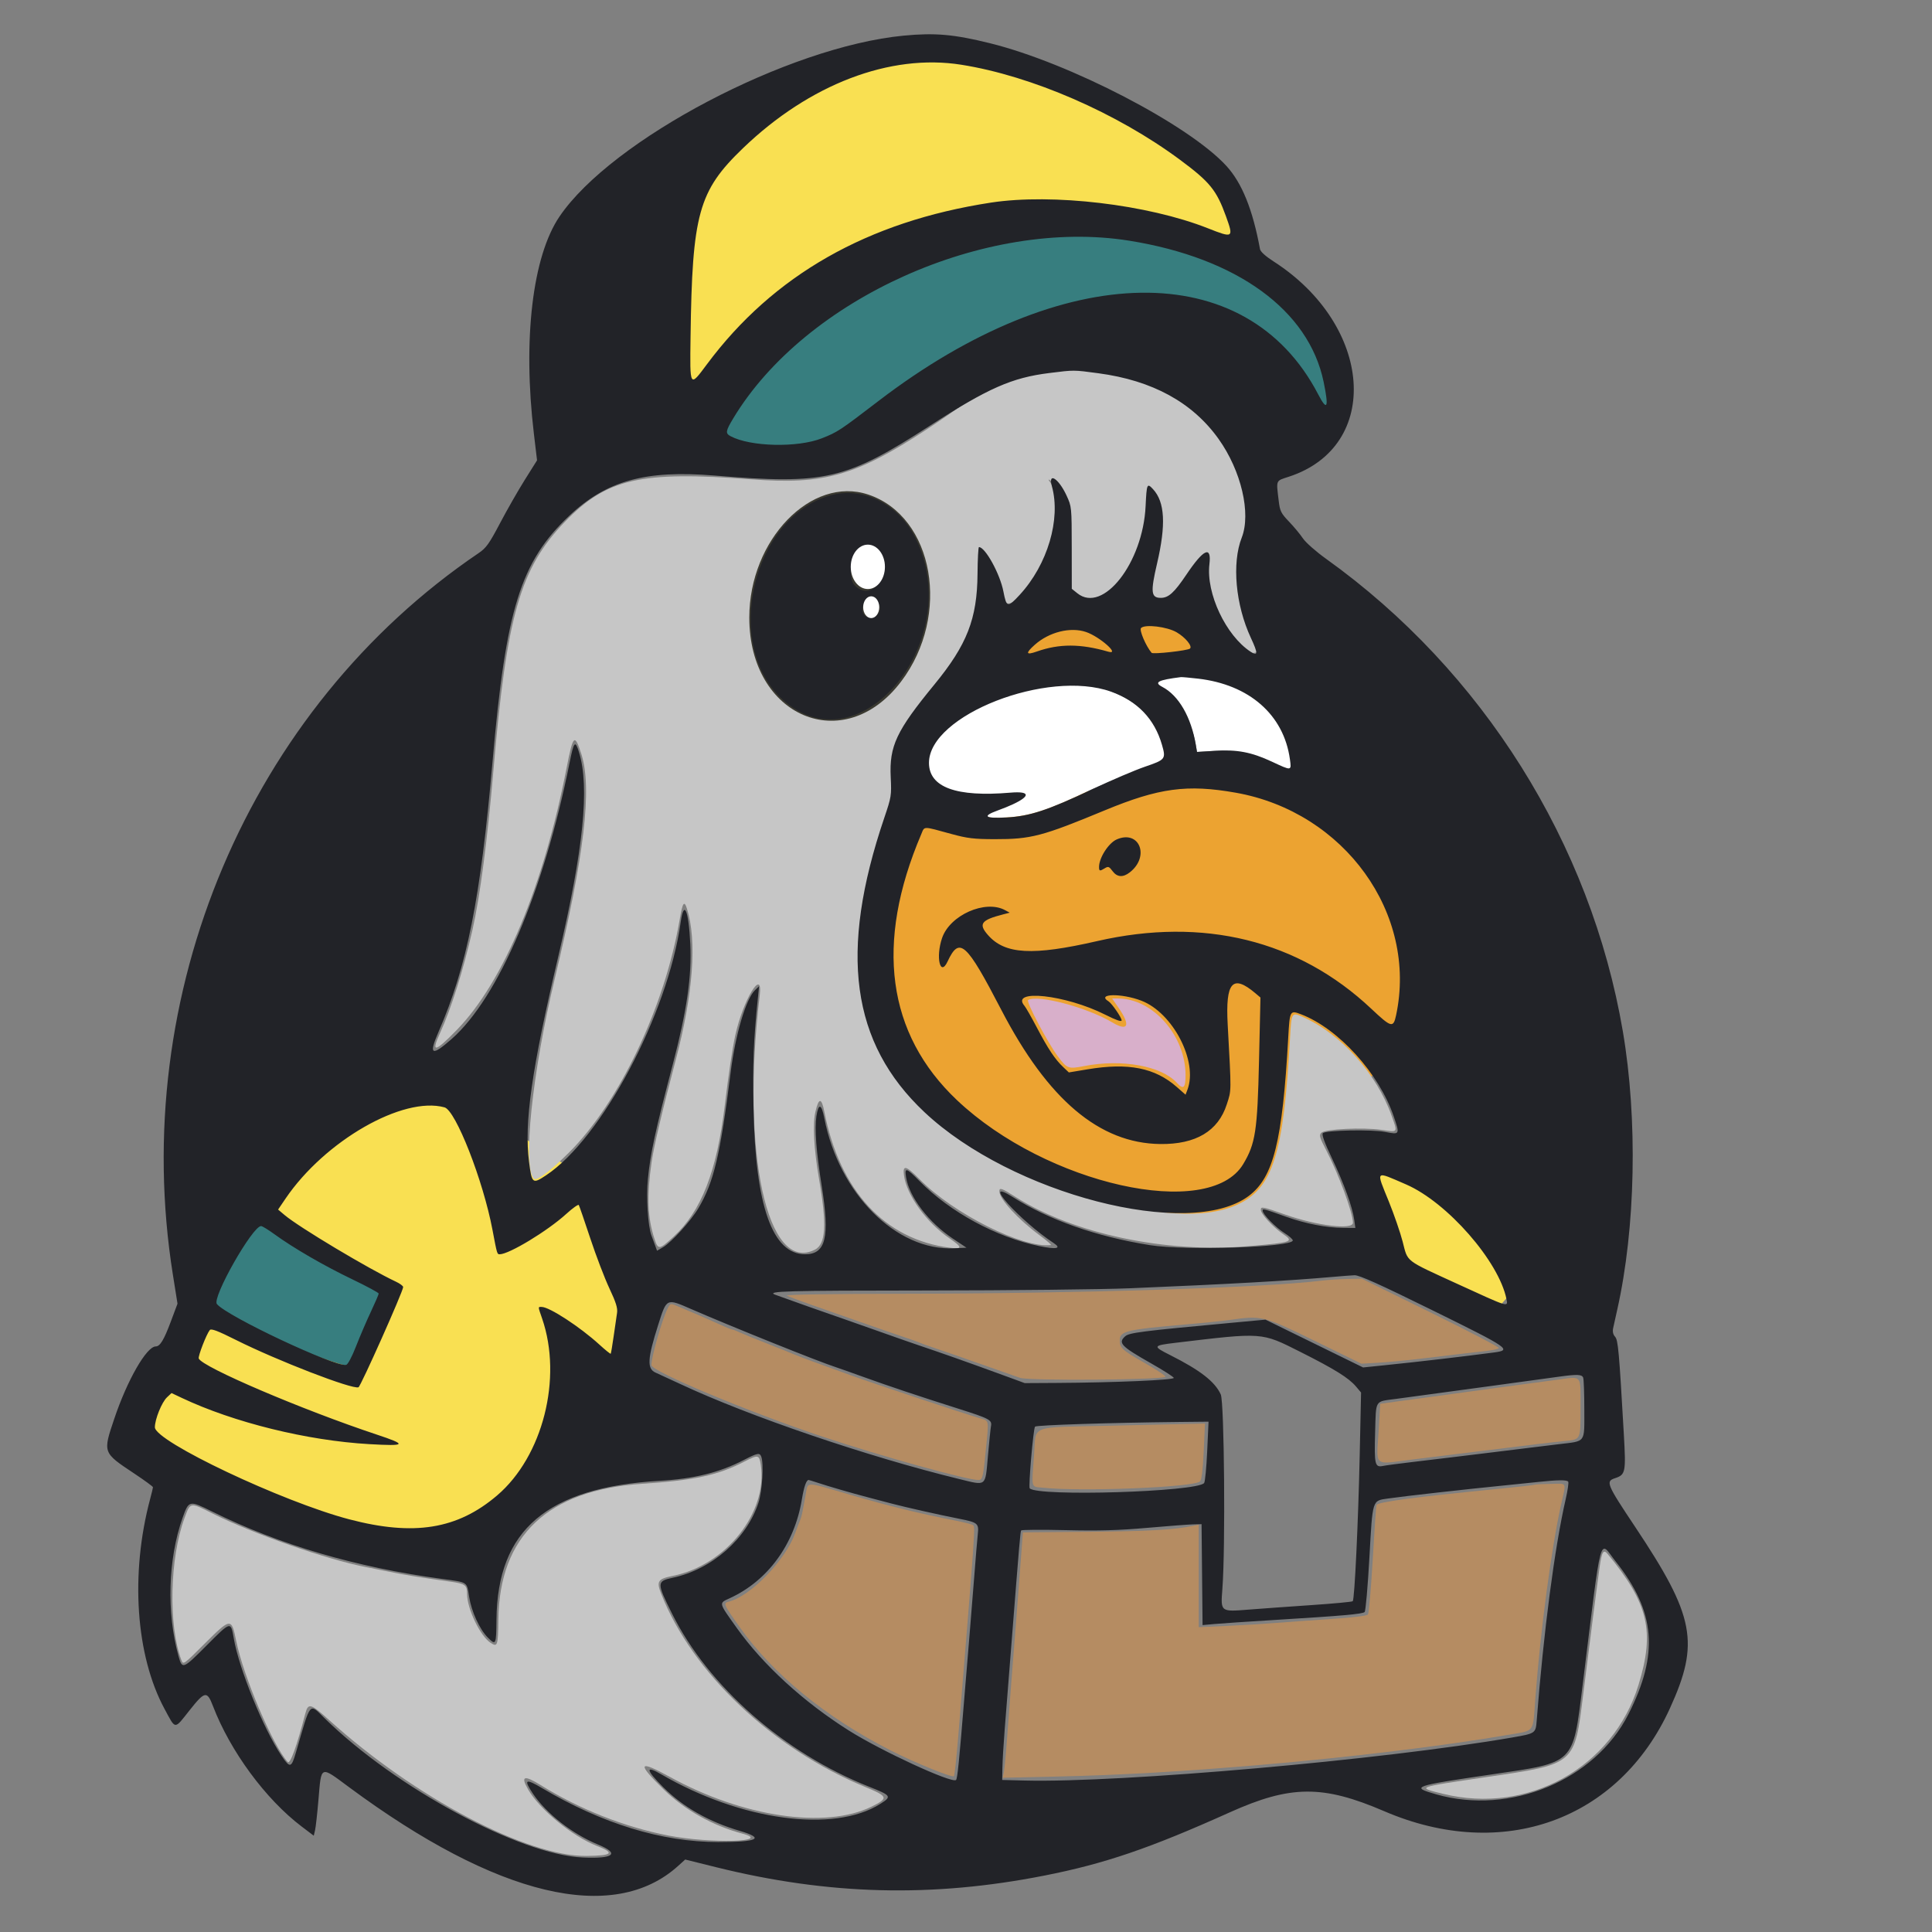 <?xml version="1.0" encoding="UTF-8" standalone="no"?>
<!DOCTYPE svg PUBLIC "-//W3C//DTD SVG 1.1//EN" "http://www.w3.org/Graphics/SVG/1.1/DTD/svg11.dtd">
<svg width="100%" height="100%" viewBox="0 0 530 530" version="1.1" xmlns="http://www.w3.org/2000/svg" xmlns:xlink="http://www.w3.org/1999/xlink" xml:space="preserve" xmlns:serif="http://www.serif.com/" style="fill-rule:evenodd;clip-rule:evenodd;stroke-linejoin:round;stroke-miterlimit:2;">
    <rect x="0" y="0" width="530" height="530" fill="#808080" stroke="none"/>
    <path d="M124.938,299.882C110.651,290.613 68.577,331.069 68.577,331.069L36.338,391.424C58.334,412.94 88.722,422.546 126.164,422.141L167.586,385.474L173.972,332.004C173.972,332.004 139.225,309.151 124.938,299.882Z" style="fill:#f9e052;"/>
    <path d="M70.223,336.786C68.186,338.924 64.468,344.854 61.195,351.185L58.017,357.334L59.902,358.853C67.193,364.726 97.553,377.226 98.448,374.724C99.656,371.341 103.122,363.36 104.943,359.762C106.116,357.446 107.075,355.346 107.075,355.093C107.075,354.84 102.466,352.425 96.83,349.726C91.196,347.027 83.355,342.737 79.408,340.194C71.309,334.975 71.782,335.151 70.223,336.786Z" style="fill:#377e7f;"/>
    <path d="M254.388,66.462L194.971,110.485C192.182,123.198 199.8,129.786 226.285,125.268L325.263,85.638L354.125,111.919C360.769,116.136 366.177,116.787 368.168,107.589L365.852,90.33L347.643,76.384L320.573,65.493L293.234,61.055L268.087,63.254L254.388,66.462Z" style="fill:#377e7f;"/>
    <path d="M248.144,223.156L333.563,212.835L404.605,245.164C396.503,274.481 380.393,295.876 357.243,310.306L338.191,337.251L284.133,326.103L246.856,292.802C238.259,267.293 240.098,244.434 248.144,223.156Z" style="fill:#eca331;"/>
    <path d="M204.249,400.933C196.889,404.726 190.699,406.066 175.992,407.054C150.243,408.783 136.991,421.34 136.717,444.27C136.632,451.514 136.494,451.925 134.579,450.67C131.725,448.8 128.15,441.358 128.129,437.247C128.116,434.817 127.626,434.461 123.476,433.877C114.478,432.609 111.609,432.143 106.724,431.156C103.887,430.584 100.984,430.002 100.275,429.865C89.65,427.813 69.291,420.699 58.362,415.221C52.022,412.043 52.268,412.004 50.618,416.445C46.56,427.377 46.149,445.903 49.753,455.385C50.273,456.75 50.296,456.733 56.115,450.931C63.298,443.768 63.506,443.747 64.775,450.056C66.738,459.82 74.864,478.932 78.932,483.357C79.596,484.08 81.402,479.11 83.748,470.105C84.538,467.075 85.201,467.26 90.39,471.946C113.798,493.084 144.588,509.324 160.901,509.134C168.026,509.052 168.77,508.342 163.771,506.398C157.085,503.799 148.076,496.427 144.916,490.968C142.736,487.2 143.728,486.841 148.357,489.72C158.988,496.329 171.369,501.217 183.381,503.546C194.905,505.779 212.245,505.306 203.597,502.993C195.479,500.822 187.808,496.511 182.034,490.873C174.611,483.624 175.09,482.681 183.768,487.453C203.811,498.477 226.491,501.81 239.13,495.59C243.802,493.29 243.648,492.814 237.399,490.234C211.839,479.684 189.863,458.868 181.348,437.14C180.035,433.789 180.475,433.129 184.568,432.306C199.167,429.369 210.638,414.924 208.707,401.912C208.283,399.047 208.022,398.989 204.249,400.933Z" style="fill:#c6c6c6;"/>
    <path d="M438.827,429.86C438.12,434.857 436.255,449.312 434.351,464.559C431.889,484.265 432.335,483.879 407.789,487.497C388.247,490.377 388.488,490.283 395.913,492.105C419.241,497.825 442.51,484.853 449.481,462.237C454.018,447.514 452.214,439.854 441.012,426.296C439.878,424.925 439.419,425.672 438.827,429.86Z" style="fill:#c6c6c6;"/>
    <path d="M288.074,98.363C278.293,99.371 269.805,107.593 253.911,118.006C234.885,130.471 225.965,132.999 206.306,131.503C175.566,129.163 166.442,131.238 154.922,143.197C142.703,155.879 139.007,168.772 135.346,211.478C133.728,230.355 131.669,246.025 129.617,255.077C127.146,265.98 123.784,276.677 120.732,283.342C118.17,288.935 119.274,288.744 125.304,282.552C138.139,269.375 149.105,243.169 155.477,210.446C157.21,201.545 157.65,201.146 159.473,206.835C162.505,216.304 160.336,234.587 152.124,268.75C145.995,294.252 143.295,320.197 146.443,323.346C147.179,324.081 150.967,321.272 156.039,316.228C169.882,302.463 182.374,276.184 186.456,252.239C187.246,247.607 187.692,246.925 188.431,249.225C191.248,257.996 190.164,272.674 185.356,290.832C181.637,304.878 179.377,314.448 178.752,318.799C177.415,328.103 177.631,333.981 179.521,339.804C180.533,342.925 180.821,342.894 184.783,339.25C192.384,332.26 196.624,321.403 198.816,303.32C199.869,294.63 200.91,287.668 201.692,284.089C203.837,274.254 209.364,265.19 208.411,273.069C203.205,316.104 210.482,349.57 223.574,342.8C226.549,341.261 226.853,335.998 224.685,323.442C223.246,315.098 222.887,308.338 223.704,304.91C224.62,301.065 225.378,301.087 226.14,304.979C230.393,326.707 242.7,340.028 260.611,342.288C264.056,342.723 264.042,342.171 260.545,339.762C254.098,335.321 248.717,327.889 247.981,322.409C247.588,319.477 248.541,319.716 252.243,323.475C261.568,332.947 280.561,342.473 288.288,341.555C288.542,341.526 287.149,340.316 285.193,338.869C279.211,334.439 274.155,328.912 274.155,326.801C274.155,325.708 274.796,325.927 278.473,328.28C294.363,338.443 319.772,343.827 342.559,341.857C354.552,340.82 355.058,340.642 351.994,338.534C349.159,336.584 345.874,333.019 345.874,331.894C345.874,330.907 346.338,330.997 352.632,333.214C361.298,336.264 371.164,337.45 371.15,335.439C371.132,332.692 367.246,322.132 363.859,315.623C361.982,312.014 361.811,311.413 362.47,310.752C363.493,309.729 373.802,309.22 378.879,309.942C383.631,310.618 383.451,310.861 381.747,306.043C377.678,294.545 367.832,283.595 357.42,278.988C354.334,277.624 354.276,277.716 353.9,284.615C352.15,316.63 349.191,326.003 339.419,330.476C321.189,338.823 280.346,325.032 258.437,305.773C235.767,285.847 231.775,268.299 244.6,229.716C246.786,223.143 246.604,219.325 246.291,215.264C245.714,207.749 247.246,202.617 253.084,195.481C267.341,178.057 270.542,171.158 270.203,157.017C270.04,150.182 267.504,150.631 270.243,153.828C272.647,156.638 272.901,159.482 273.743,163.563C274.11,165.337 276.564,165.557 276.733,165.557C278.266,165.557 286.348,159.001 288.358,153.933C290.957,147.377 292.994,139.134 287.774,131.831C287.237,131.081 288.59,132.037 290.001,133.212C294.396,136.866 291.758,135.366 291.785,148.32C291.815,162.45 294.586,165.665 299.594,165.15C306.94,164.395 316.572,151.835 316.26,139.739C316.121,134.318 313.959,134.556 316.367,136.478C320.179,139.519 317.656,144.055 314.917,155.263C312.532,165.023 320.237,169.939 325.407,162.34C331.781,152.971 331.413,148.528 330.631,154.764C329.841,161.065 332.187,171.572 337.333,176.847C341.367,180.981 349.073,179.251 346.928,174.568C342.979,165.952 341.336,154.348 343.997,147.544C347.529,138.515 344.762,122.458 334.621,113.613C325.101,105.31 302.375,96.89 288.074,98.363Z" style="fill:#c6c6c6;"/>
    <path d="M285.292,186.956C264.74,190.169 247.214,206.4 255.5,214.129C258.895,217.296 263.472,219.468 273.586,219.109C278.555,218.934 278.189,217.418 278.189,217.698C278.189,218.432 275.623,220.61 272.146,221.916C267.168,223.788 269.987,224.586 276.038,224.254C282.424,223.901 287.543,222.259 298.188,217.148C305.853,213.467 319.142,209.415 320.317,209.415C325.727,209.415 317.432,196.982 310.271,192.386C304.789,188.869 294.386,185.533 285.292,186.956Z" style="fill:#fff;"/>
    <path d="M320.597,184.388C316.732,184.937 315.988,188.054 318.228,189.705C323.168,193.342 326.786,196.79 328.049,204.354L328.367,206.259L333.638,205.974C339.974,205.632 343.724,207.797 349.041,210.475C353.793,212.868 355.101,211.846 355.316,208.283C356.28,192.384 337.871,181.745 320.597,184.388Z" style="fill:#fff;"/>
    <path d="M182.95,61.837C192.141,32.447 220.007,18.687 256.014,11.743C289.826,17.319 329.851,37.518 341.457,65.994L294.887,59.783L246.07,68.673L179.777,119.585L182.95,61.837Z" style="fill:#f9e052;"/>
    <path d="M238.183,135.672C256.215,141.697 260.969,168.768 247.195,186.97C231.541,207.651 205.55,196.702 205.55,169.427C205.55,148.078 222.583,130.459 238.183,135.672Z" style="fill:#3a3930;"/>
    <path d="M282.036,274.343C281.42,274.729 287.44,286.119 290.223,289.831C292.732,293.18 293.067,293.301 297.449,292.448C307.797,290.436 318.644,292.411 322.864,297.075C324.628,299.023 325.235,298.474 325.23,294.935C325.211,284.065 316.246,273.91 306.668,273.91L305.096,273.91L306.91,276.548C310.225,281.366 309.449,283.058 305.113,280.468C298.244,276.365 284.593,272.741 282.036,274.343Z" style="fill:#d8afca;stroke:#d8afca;stroke-width:0.01px;"/>
    <path d="M383.393,318.116L420.013,348.421L406.304,364.104C390.281,356.297 379.105,347.096 377.792,335.05C373.783,326.106 375.576,323.472 383.393,318.116Z" style="fill:#f9e052;"/>
    <path d="M280.641,169.253L302.645,169.163L311.363,166.702L331.801,175.835L315.533,184.627L290.485,183.665L278.749,181.067L280.641,169.253Z" style="fill:#eca331;"/>
    <path d="M362.385,351.334C346.89,353.252 295.916,354.854 248.615,354.909C228.335,354.932 215.392,355.132 215.874,355.414C216.314,355.672 218.984,356.687 221.808,357.673C224.633,358.658 231.007,360.892 235.973,362.639C240.94,364.384 246.396,366.271 248.099,366.832C249.801,367.392 251.659,368.057 252.226,368.309C252.794,368.561 254.651,369.227 256.354,369.789C258.057,370.35 263.513,372.242 268.479,373.993C273.445,375.744 278.553,377.539 279.83,377.982C282.268,378.829 318.784,378.562 319.683,377.69C319.892,377.487 317.302,375.752 313.925,373.837C307.78,370.349 307.176,369.789 307.176,367.578C307.176,365.216 309.23,364.716 324.203,363.43C329.453,362.978 335.303,362.387 337.202,362.117C346.161,360.838 346.524,360.926 360.714,367.862L373.478,374.099L378.122,373.829C380.676,373.682 385.9,373.184 389.731,372.723C401.557,371.302 404.843,370.914 407.933,370.576C409.573,370.396 411.036,370.053 411.183,369.815C411.332,369.575 402.937,365.196 392.527,360.084L373.603,350.789L369.67,350.854C367.508,350.889 364.229,351.106 362.385,351.334ZM183.168,358.914C181.637,361.929 178.701,372.169 178.701,374.489C178.701,376.195 205.413,387.359 225.654,394.114C241.555,399.419 265.213,405.997 268.397,405.997C269.559,405.997 269.699,405.393 270.538,396.784C271.268,389.291 271.397,389.808 268.608,389.003C264.506,387.821 239.18,379.385 233.136,377.189C230.014,376.054 225.486,374.409 223.074,373.534C220.662,372.658 218.224,371.729 217.657,371.468C217.089,371.209 213.839,369.906 210.433,368.574C207.028,367.243 203.567,365.83 202.744,365.435C201.92,365.042 201.065,364.72 200.844,364.72C200.625,364.72 198.976,364.045 197.183,363.222C195.39,362.398 192.413,361.089 190.569,360.313C188.724,359.538 186.467,358.586 185.552,358.198C183.953,357.521 183.861,357.548 183.168,358.914ZM427.396,378.473C420.817,379.357 415.552,380.063 410.885,380.685C408.757,380.967 404.461,381.558 401.34,381.998C398.218,382.437 393.807,383.04 391.537,383.338C389.266,383.636 385.435,384.155 383.023,384.49L378.637,385.1L378.203,392.472C377.602,402.667 376.519,401.767 387.667,400.355C389.795,400.085 394.555,399.497 398.244,399.047C401.933,398.598 406.693,398.012 408.821,397.746C421.379,396.178 425.947,395.632 428.944,395.343C433.742,394.882 433.588,395.189 433.588,386.124C433.588,376.956 434.086,377.572 427.396,378.473ZM304.339,391.115C282.075,391.621 284.27,390.794 283.69,398.9C282.985,408.756 282.703,407.751 286.28,408.134C296.736,409.251 327.584,407.996 329.193,406.388C329.648,405.932 329.976,403.266 330.21,398.117L330.555,390.518L326.992,390.599C325.033,390.644 314.839,390.876 304.339,391.115ZM221.032,409.944C220.709,411.604 220.326,413.659 220.181,414.51C220.037,415.361 219.718,416.522 219.473,417.09C219.228,417.657 218.611,419.27 218.104,420.672C215.46,427.988 205.879,437.876 200.008,439.349C198.308,439.776 198.4,439.996 202.927,446.386C212.077,459.297 226.493,471.078 244.229,480.136C250.833,483.507 261.21,487.736 261.695,487.252C261.867,487.079 262.41,482.019 262.902,476.007C267.611,418.367 267.583,418.782 266.895,418.358C266.524,418.128 264.231,417.552 261.803,417.078C252.339,415.231 243.931,413.166 233.394,410.101C220.474,406.344 221.732,406.359 221.032,409.944ZM420.946,407.31C420.663,407.418 416.599,407.884 411.917,408.344C387.718,410.719 377.874,412.027 377.595,412.903C377.495,413.219 377.035,419.973 376.574,427.911C376.113,435.849 375.518,442.604 375.255,442.923C374.97,443.266 370.934,443.755 365.355,444.124C360.174,444.466 353.265,444.958 350.001,445.219C346.738,445.481 340.643,445.848 336.457,446.037L328.847,446.381L328.847,418.251L327.17,418.603C322.102,419.666 314.898,420.072 298.663,420.214L280.604,420.371L279.995,428.534C279.661,433.023 279.14,439.831 278.838,443.662C278.535,447.493 277.939,455.039 277.515,460.431C277.089,465.823 276.508,473.485 276.222,477.458C275.939,481.431 275.562,485.357 275.387,486.184L275.068,487.688L289.961,487.355C307.222,486.971 324.335,485.985 346.39,484.106C370.474,482.054 396.736,478.857 413.723,475.91C421.232,474.607 420.451,475.671 421.199,465.713C422.576,447.435 425.603,424.631 428.202,412.962C429.693,406.275 430.04,407.023 425.471,407.07C423.266,407.092 421.23,407.2 420.946,407.31Z" style="fill:#b58c62;stroke:#b58c62;stroke-width:0.01px;"/>
    <path d="M247.841,9.783C216.26,12.819 167.835,38.277 153.498,59.382C146.072,70.313 143.379,93.094 146.456,118.96L147.327,126.28L143.982,131.608C142.143,134.539 139.079,139.899 137.174,143.518C134.206,149.159 133.369,150.33 131.312,151.725C68.327,194.388 35.149,272.691 47.429,349.7L48.694,357.639L46.839,362.599C44.975,367.583 43.894,369.363 42.731,369.363C40.212,369.363 34.908,378.6 31.355,389.178C28.194,398.591 28.138,398.442 36.862,404.25C39.672,406.121 41.968,407.801 41.965,407.985C41.962,408.169 41.618,409.596 41.201,411.156C35.694,431.772 37.223,454.144 45.142,468.815C48.253,474.581 47.747,474.553 51.987,469.202C56.207,463.879 56.797,463.773 58.432,468.041C63.157,480.383 72.859,493.564 82.724,501.044L86.071,503.581L86.42,502.129C86.612,501.33 87.035,497.557 87.359,493.745C88.173,484.154 87.737,484.334 95.756,490.273C136.285,520.29 168.246,527.938 186.024,511.876L187.97,510.118L196.363,512.204C227.282,519.884 255.655,520.612 286.538,514.516C303.104,511.246 315.396,507.052 337.372,497.171C354.044,489.677 362.883,489.613 379.741,496.866C412.223,510.839 444.081,499.371 458.096,468.657C466.312,450.652 464.92,443.38 448.575,418.879C440.743,407.137 440.424,406.375 443.008,405.522C445.939,404.555 446.061,403.951 445.463,393.469C444.148,370.462 443.892,367.622 443.046,366.687C442.505,366.09 442.33,365.288 442.531,364.347C442.699,363.559 443.203,361.288 443.649,359.302C448.695,336.899 449.296,307.049 445.191,282.939C436.4,231.333 406.714,184.05 363.809,153.32C361.025,151.327 358.184,148.822 357.439,147.706C356.701,146.6 354.986,144.532 353.628,143.113C351.414,140.802 351.12,140.212 350.79,137.438C350.086,131.501 349.88,131.986 353.613,130.761C379.106,122.391 376.714,89.268 349.35,71.699C347.199,70.318 345.784,69.039 345.66,68.363C343.659,57.499 340.727,50.228 336.459,45.547C326.183,34.274 293.421,17.263 271.575,11.858C261.661,9.405 256.481,8.952 247.841,9.783ZM263.712,17.758C283.023,20.824 306.347,30.963 323.72,43.844C331.903,49.912 333.729,52.16 336.327,59.362C338.46,65.275 338.31,65.373 331.344,62.618C314.835,56.089 288.695,52.999 271.833,55.581C238.005,60.763 212.132,75.488 193.944,99.913C189.168,106.327 189.25,106.464 189.435,92.501C189.881,58.645 191.612,52.4 203.805,40.667C222.043,23.114 244.166,14.654 263.712,17.758ZM309.756,66.024C339.332,70.758 359.041,85.076 363.112,104.785C364.58,111.892 364.1,112.964 361.602,108.16C341.914,70.329 291.809,71.092 240.999,110.001C230.388,118.126 229.769,118.534 225.466,120.234C218.806,122.864 205.845,122.566 200.408,119.656C198.954,118.878 199.05,118.253 201.15,114.765C220.937,81.906 270.37,59.72 309.756,66.024ZM301.327,102.395C316.132,104.373 327.13,110.386 334.285,120.412C340.505,129.129 343.246,140.822 340.636,147.499C337.898,154.497 338.946,165.964 343.143,174.976C345.136,179.256 345.121,180.128 343.074,178.787C336.28,174.335 330.83,162.757 331.774,154.784C332.389,149.59 330.207,150.573 325.468,157.619C322.141,162.569 320.558,164.01 318.447,164.01C315.744,164.01 315.575,162.454 317.424,154.533C319.896,143.937 319.56,137.715 316.325,134.213C314.668,132.42 314.563,132.658 314.269,138.856C313.529,154.413 302.595,168.393 295.567,162.765L294.02,161.525L294.007,150.255C293.994,139.034 293.987,138.973 292.561,135.89C290.399,131.221 287.446,129.376 288.562,133.39C291.067,142.414 287.374,154.889 279.748,163.163C276.421,166.771 276.121,166.709 275.26,162.253C274.33,157.429 270.281,150.079 268.555,150.079C268.371,150.079 268.194,153.387 268.162,157.431C268.064,169.756 265.296,176.856 256.331,187.779C245.881,200.509 243.936,204.639 244.349,213.209C244.589,218.218 244.523,218.632 242.579,224.361C230.072,261.215 233.471,286.145 253.585,305.078C277.516,327.608 326.333,340.231 342.558,328.086C349.344,323.007 351.813,313.119 353.395,284.682C353.812,277.185 353.868,277.084 356.921,278.251C367.156,282.159 378.307,294.447 382.336,306.254C384.041,311.255 384.014,311.306 380.005,310.518C376.365,309.802 363.702,310.052 362.898,310.856C362.532,311.222 363.32,313.394 365.415,317.802C368.695,324.701 371.025,331.146 371.51,334.665L371.813,336.858L368.517,336.84C363.897,336.814 358.22,335.712 352.814,333.789C346.422,331.516 346.39,331.507 346.39,332.152C346.39,333.103 349.927,336.716 352.362,338.255C353.617,339.047 354.644,339.957 354.644,340.277C354.648,342.167 325.224,343.139 315.432,341.573C300.685,339.214 287.833,334.698 277.751,328.335C268.777,322.67 279.583,334.758 289.126,341.058C291.311,342.501 289.778,342.795 285.099,341.833C273.329,339.409 260.629,332.513 252.243,323.992C248.607,320.299 248.113,320.161 248.561,322.965C249.425,328.369 254.76,335.354 261.417,339.799L265.126,342.275L261.772,342.439C245.906,343.213 230.182,327.481 226.143,306.792C225.355,302.755 224.542,302.534 223.965,306.2C223.427,309.61 223.904,315.885 225.425,325.394C227.673,339.45 226.54,344.081 220.855,344.081C211.906,344.081 207.218,330.805 206.712,304.041C206.472,291.383 206.704,285.539 207.918,273.652L208.235,270.556L207.125,271.619C204.621,274.016 201.742,283.748 200.419,294.291C197.574,316.938 195.815,324.326 191.561,331.489C189.511,334.942 184.163,340.824 181.845,342.176L180.247,343.108L179.718,341.66C179.428,340.863 178.971,339.631 178.705,338.921C177.738,336.347 177.239,328.419 177.732,323.445C178.442,316.278 179.731,310.347 184.572,291.969C188.391,277.469 189.803,267.748 189.367,258.947C188.901,249.563 187.614,246.675 186.722,253.013C183.175,278.26 165.067,312.29 149.79,322.426C146.09,324.881 145.894,324.726 145.132,318.745C143.763,308 145.85,293.342 153.173,262.301C160.065,233.083 161.804,215.903 158.834,206.344C157.784,202.962 157.428,203.358 156.257,209.2C149.142,244.692 136.761,273.701 123.897,285.025C118.389,289.874 117.535,289.415 120.292,283.089C128.107,265.158 131.829,246.534 135.121,208.899C138.78,167.047 142.82,154.09 156.124,141.533C166.378,131.856 177.041,128.893 195.986,130.457C226.428,132.968 232.005,131.678 255.112,116.778C271.098,106.469 277.572,103.612 287.828,102.335C294.778,101.471 294.405,101.47 301.327,102.395ZM227.772,135.901C206.312,141.91 198.178,177.07 214.792,192.007C235.892,210.979 264.942,175.686 251.215,147.757C246.574,138.315 236.803,133.373 227.772,135.901ZM241.52,151.955C244.989,155.77 240.344,163.948 235.989,161.696C233.992,160.664 233.394,159.46 233.394,156.482C233.394,151.113 238.28,148.391 241.52,151.955ZM354.848,161.214C355.712,163.465 354.676,160.766 354.848,161.214ZM240.905,165.272C242.123,167.131 240.968,169.427 238.817,169.427C236.746,169.427 235.901,167.305 237.19,165.34C238.288,163.664 239.833,163.637 240.905,165.272ZM322.801,173.462C325.22,174.88 327.174,177.273 326.444,177.921C325.817,178.479 316.292,179.534 315.916,179.089C314.343,177.227 312.476,172.846 313.016,172.286C314.082,171.179 320.152,171.909 322.801,173.462ZM297.941,173.378C301.706,174.662 307.453,179.767 304.01,178.77C296.403,176.568 290.591,176.557 284.433,178.729C281.415,179.794 281.242,179.222 283.873,176.876C287.807,173.373 293.656,171.918 297.941,173.378ZM328.641,186.169C342.714,187.787 352.18,196.088 353.857,208.283C354.302,211.512 354.393,211.5 348.912,208.942C343.28,206.315 339.338,205.568 333.212,205.97L328.372,206.288L328.051,204.368C326.772,196.709 323.359,190.793 318.855,188.432C316.46,187.175 317.655,186.546 323.945,185.752C324.229,185.718 326.342,185.905 328.641,186.169ZM304.814,189.751C312.024,192.332 316.712,197.227 318.754,204.305C319.882,208.216 319.743,208.398 314.084,210.333C311.362,211.264 304.922,214.014 299.771,216.443C287.357,222.299 282.533,223.895 276.183,224.245C270.15,224.577 269.314,223.932 273.706,222.33C275.343,221.733 276.73,221.167 277.854,220.643C282.664,218.408 282.702,216.976 277.185,217.445C262.303,218.712 254.844,215.981 254.844,209.267C254.844,196.188 287.343,183.495 304.814,189.751ZM339.003,217.46C368.833,222.737 388.953,250.68 382.98,278.536C382.222,282.063 381.695,281.923 376.155,276.708C356.189,257.913 330.127,251.485 300.985,258.168C283.231,262.239 275.691,261.821 271.026,256.509C268.346,253.457 269.127,252.394 275.187,250.839L276.993,250.374L275.723,249.683C270.302,246.729 260.58,251.03 258.434,257.332C256.639,262.596 257.923,268.086 259.939,263.773C263.197,256.802 265.048,258.465 274.671,277.006C287.478,301.682 301.629,313.637 318.27,313.838C328.053,313.957 334.185,310.298 336.547,302.936C337.837,298.917 337.824,300.023 336.788,281.038C336.152,269.385 338.127,267.17 344.407,272.49L345.78,273.652L345.386,290.937C344.947,310.239 344.411,313.741 341.039,319.356C331.676,334.949 287.011,324.962 262.528,301.802C243.293,283.605 239.959,258.781 252.727,228.838C253.689,226.583 252.969,226.588 260.998,228.784C265.369,229.98 267.183,230.196 272.865,230.207C282.835,230.225 285.87,229.43 303.049,222.308C317.909,216.148 325.67,215.1 339.003,217.46ZM306.35,230.275C304.114,231.247 301.501,235.312 301.501,237.817C301.501,239 301.678,239.04 303.088,238.179C304.015,237.613 304.27,237.707 305.188,238.953C306.443,240.66 308.071,240.777 309.955,239.295C315.506,234.929 312.565,227.569 306.35,230.275ZM313.095,274.51C321.775,277.831 328.695,291.192 325.749,298.942L325.229,300.307L322.845,298.208C316.846,292.927 309.568,291.48 298.367,293.34L293.215,294.196L291.631,292.695C289.411,290.591 287.516,287.743 284.416,281.843C282.944,279.041 281.426,276.381 281.043,275.934C277.006,271.209 292.296,272.875 303.178,278.345C306.182,279.854 307.693,280.381 307.693,279.918C307.693,279.166 305.011,275.259 304.114,274.705C300.651,272.565 307.617,272.412 313.095,274.51ZM121.946,303.778C125.019,304.624 132.541,323.835 135.099,337.374C136.362,344.062 136.368,344.081 137.075,344.081C139.653,344.081 150.193,337.697 155.318,333.032C157.071,331.436 158.628,330.328 158.778,330.571C158.927,330.813 160.346,334.925 161.929,339.708C163.513,344.491 165.872,350.666 167.172,353.43C168.985,357.283 169.475,358.854 169.274,360.169C169.129,361.11 168.714,363.971 168.35,366.525C167.988,369.08 167.621,371.258 167.537,371.367C167.455,371.475 166.045,370.338 164.407,368.84C159.136,364.024 150.711,358.528 148.598,358.528C147.552,358.528 147.542,358.298 148.727,361.737C154.356,378.099 148.902,399.537 136.393,410.221C125.493,419.53 113.566,421.459 95.791,416.787C77.45,411.966 42.487,395.407 42.487,391.539C42.487,389.338 44.373,384.673 45.809,383.324L47.056,382.153L49.836,383.467C64.137,390.233 84.234,395.191 101.307,396.166C111.487,396.748 111.802,396.35 103.371,393.55C82.953,386.771 55.418,375.004 54.524,372.676C54.285,372.05 56.631,365.999 57.551,364.868C57.934,364.397 59.696,365.063 64.699,367.57C76.026,373.246 96.684,381.227 98.343,380.567C98.961,380.322 110.606,354.199 110.598,353.077C110.596,352.775 109.724,352.12 108.659,351.622C101.166,348.112 82.063,336.685 78.091,333.336L76.288,331.815L78.343,328.79C89.102,312.949 110.554,300.642 121.946,303.778ZM385.722,324.919C397.003,329.806 411.196,346.022 413.271,356.396C413.719,358.635 414.001,358.723 399.93,352.268C385.169,345.497 386.27,346.346 384.784,340.609C384.133,338.092 382.425,333.143 380.991,329.608C377.425,320.83 377.077,321.176 385.722,324.919ZM75.277,338.576C80.452,342.34 88.819,347.191 96.534,350.897C100.578,352.841 103.887,354.624 103.887,354.86C103.887,355.096 102.914,357.353 101.726,359.876C100.538,362.398 98.708,366.667 97.658,369.363C96.559,372.187 95.42,374.331 94.971,374.421C91.893,375.039 62.31,361.125 59.498,357.735C58.091,356.04 69.258,336.342 71.626,336.342C71.945,336.342 73.588,337.346 75.277,338.576ZM393.166,359.547C414.11,369.863 414.829,370.358 409.811,371.025C401.323,372.153 389.078,373.581 379.381,374.572L373.933,375.128L360.548,368.573L347.164,362.016L337.877,362.876C313.008,365.178 309.756,365.592 308.646,366.596C306.64,368.411 307.53,369.334 315.84,374.046C319.129,375.911 321.904,377.685 322.004,377.986C322.2,378.576 305.857,379.283 289.892,379.374L281.12,379.425L273.639,376.686C265.538,373.721 257.934,371.034 252.226,369.12C250.24,368.454 245.248,366.707 241.133,365.239C237.018,363.772 233.071,362.38 232.362,362.146C230.353,361.485 213.637,355.575 212.629,355.17C210.178,354.184 215.269,354.043 254.142,354.016C277.209,353.999 302.352,353.726 310.014,353.407C336.543,352.304 353.878,351.333 365.481,350.3C367.893,350.084 370.636,349.874 371.578,349.833C372.85,349.776 378.382,352.266 393.166,359.547ZM189.577,359.096C200.784,363.972 224.679,373.575 229.266,375.045C229.976,375.272 233.226,376.423 236.49,377.602C243.799,380.241 251.685,382.882 262.804,386.411C271.571,389.193 272.189,389.526 271.847,391.288C271.736,391.858 271.36,395.538 271.011,399.466C270.256,407.978 270.738,407.591 263.169,405.747C238.215,399.666 205.583,388.555 186.699,379.708C183.861,378.378 180.785,376.96 179.862,376.555C177.444,375.493 177.587,372.801 180.564,363.43C182.9,356.073 182.773,356.135 189.577,359.096ZM356.646,370.822C366.15,375.601 369.99,377.989 372,380.373L373.377,382.004L373.007,399.031C372.601,417.714 371.599,438.751 371.092,439.257C370.914,439.434 365.806,439.914 359.741,440.323C353.674,440.733 345.926,441.29 342.52,441.561C334.782,442.176 334.838,442.22 335.332,435.858C336.193,424.766 335.862,384.693 334.89,382.54C333.313,379.043 329.262,375.893 320.995,371.733C316.13,369.285 316.206,369.118 322.52,368.362C346.541,365.491 345.958,365.448 356.646,370.822ZM434.306,377.919C434.479,378.368 434.62,382.306 434.62,386.673C434.62,396.003 435.158,395.267 427.654,396.177C424.816,396.52 420.869,397.003 418.883,397.251C416.896,397.499 412.253,398.069 408.564,398.519C404.874,398.969 400.115,399.55 397.986,399.81C395.858,400.071 391.098,400.64 387.409,401.076C383.72,401.51 380.1,401.994 379.365,402.149C377.178,402.611 376.974,401.737 377.232,393C377.505,383.759 377.007,384.557 383.007,383.75C390.225,382.777 404.58,380.828 409.08,380.209C410.782,379.974 415.078,379.386 418.625,378.901C422.172,378.416 426.351,377.843 427.912,377.629C432.671,376.974 433.967,377.033 434.306,377.919ZM331.164,398.128C330.96,402.598 330.582,406.517 330.325,406.835C328.372,409.267 284.781,410.603 282.48,408.302C282.081,407.903 283.468,391.835 283.943,391.36C284.362,390.94 304.838,390.279 323.355,390.087L331.535,390.002L331.164,398.128ZM208.83,399.59C209.576,401.532 209.123,408.983 208.063,412.232C204.831,422.131 195.303,430.496 184.635,432.799C180.109,433.776 180.1,434.119 184.378,442.695C194.353,462.688 215.062,480.873 238.414,490.145C244.545,492.579 244.704,492.826 241.458,494.875C228.751,502.904 203.249,499.455 181.41,486.754C176.937,484.154 177.132,485.486 181.926,490.27C187.407,495.74 194.454,499.76 202.931,502.255C209.92,504.311 207.971,505.321 197.018,505.319C181.586,505.316 165.16,500.284 148.663,490.508C144.113,487.811 143.586,488.133 146.184,492.023C149.851,497.513 157.05,503.137 164.122,506.036C170.126,508.497 168.362,509.961 159.869,509.565C142.496,508.757 108.554,490.47 89.168,471.475C84.726,467.123 85.352,466.398 81.187,480.715C79.922,485.063 79.559,485.138 77.164,481.551C72.221,474.148 65.593,457.834 64.13,449.467C63.297,444.698 63.38,444.677 56.676,451.402C50.167,457.93 49.996,457.997 48.984,454.368C45.659,442.45 46.087,427.662 50.082,416.396C51.798,411.563 51.907,411.54 58.148,414.633C76.55,423.754 97.752,429.976 121.172,433.13C128.453,434.11 128.026,433.833 128.69,438.026C129.333,442.092 131.566,446.963 133.82,449.222C136.046,451.449 136.124,451.284 136.198,444.264C136.457,419.639 150.122,408.041 181.023,406.223C190.462,405.667 197.303,403.977 203.966,400.556C207.825,398.573 208.397,398.46 208.83,399.59ZM224.217,406.728C227.32,407.756 233.454,409.54 237.751,410.665C239.753,411.19 242.784,411.988 244.487,412.441C248.323,413.459 257.567,415.541 263.062,416.623C268.259,417.647 268.566,417.901 268.232,420.9C268.086,422.21 267.619,427.809 267.192,433.343C266.766,438.877 266.187,446.074 265.905,449.338C265.623,452.601 265.044,459.567 264.619,464.817C263.121,483.317 262.641,488.075 262.249,488.316C260.868,489.171 241.752,480.334 232.878,474.739C220.455,466.905 209.365,456.761 202.129,446.607C197.036,439.462 197.124,439.847 200.243,438.412C210.637,433.629 217.924,423.65 219.959,411.414C220.555,407.835 221.19,405.997 221.83,405.997C221.926,405.997 223.001,406.326 224.217,406.728ZM430.208,406.471C430.37,406.732 430.059,408.88 429.516,411.244C426.479,424.484 423.453,447.577 421.563,471.942C421.285,475.52 421.274,475.527 414.711,476.664C379.532,482.761 307.592,489.106 281.12,488.447L274.929,488.293L274.987,484.939C275.019,483.095 275.304,478.335 275.619,474.362C275.935,470.389 276.77,459.825 277.473,450.886C279.709,422.473 279.903,420.228 280.136,419.849C280.263,419.645 285.76,419.605 292.353,419.76C301.47,419.974 306.809,419.825 314.658,419.136C320.334,418.638 326.022,418.206 327.299,418.176L329.621,418.122L329.759,431.964L329.896,445.806L333.113,445.512C334.881,445.351 342.249,444.855 349.486,444.412C368.481,443.248 373.793,442.78 374.358,442.215C374.633,441.94 375.219,435.245 375.661,427.338C376.569,411.107 376.378,411.712 380.802,411.079C385.487,410.408 402.157,408.534 412.691,407.493C415.813,407.185 419.992,406.755 421.979,406.54C427.322,405.961 429.879,405.939 430.208,406.471ZM443.213,428.341C454.174,442.127 455.135,453.68 446.705,470.288C437.517,488.388 414.306,498.045 393.966,492.23C386.834,490.19 387.503,489.952 409.338,486.755C432.076,483.427 431.448,484.036 434.099,462.753C439.591,418.652 438.571,422.502 443.213,428.341Z" style="fill:#222328;"/>
    <path d="M238.073,161.586C240.662,161.586 242.76,158.861 242.76,155.498C242.76,152.136 240.662,149.41 238.073,149.41C235.484,149.41 233.385,152.136 233.385,155.498C233.385,158.861 235.484,161.586 238.073,161.586Z" style="fill:#fff;fill-rule:nonzero;"/>
    <path d="M238.995,169.561C240.212,169.561 241.199,168.222 241.199,166.57C241.199,164.918 240.212,163.579 238.995,163.579C237.778,163.579 236.791,164.918 236.791,166.57C236.791,168.222 237.778,169.561 238.995,169.561Z" style="fill:#fff;fill-rule:nonzero;"/>
</svg>

